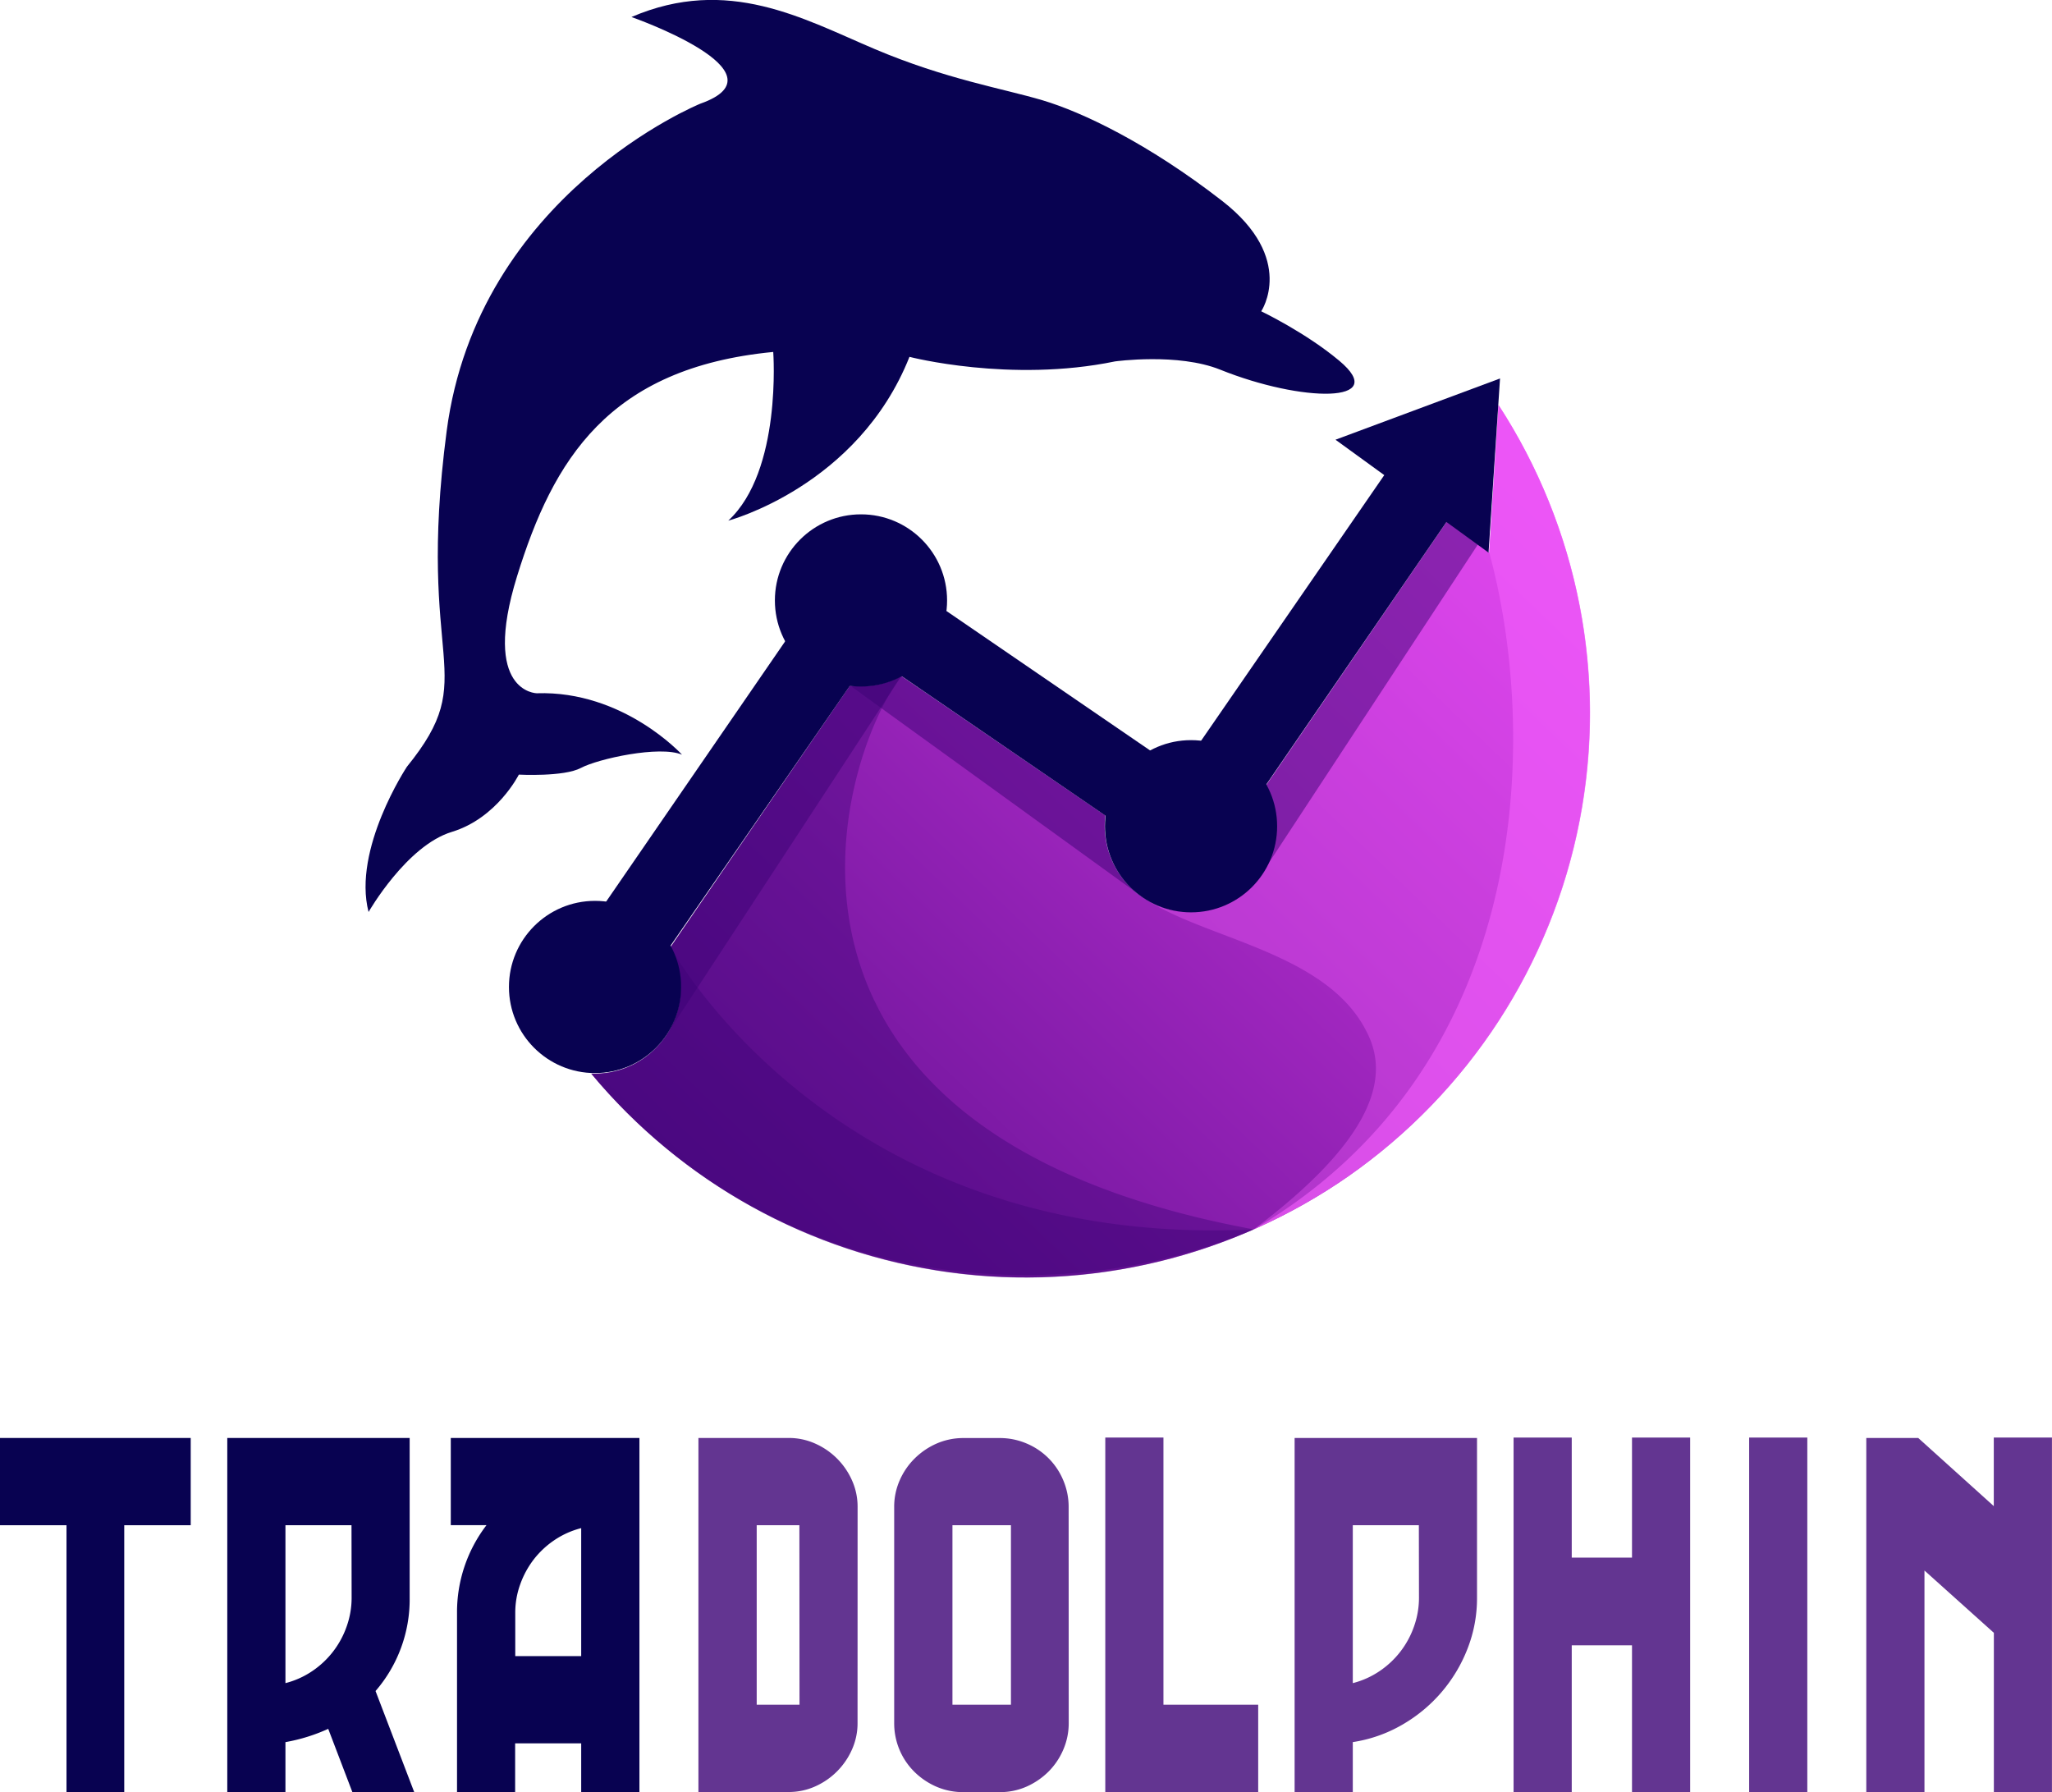 <svg xmlns="http://www.w3.org/2000/svg" xmlns:xlink="http://www.w3.org/1999/xlink" viewBox="0 0 841.81 735.07"><defs><style>.cls-1{fill:none;clip-rule:evenodd;}.cls-2{clip-path:url(#clip-path);}.cls-3{fill:url(#linear-gradient);}.cls-4,.cls-7,.cls-9{fill:#3c0376;}.cls-4,.cls-5,.cls-6,.cls-7{fill-rule:evenodd;}.cls-4{opacity:0.4;}.cls-5,.cls-6{fill:#f35ffb;}.cls-5{opacity:0.35;}.cls-6{opacity:0.6;}.cls-7{opacity:0.5;}.cls-8{fill:#080251;}.cls-9{opacity:0.8;}</style><clipPath id="clip-path" transform="translate(-77.57 -109.47)"><path class="cls-1" d="M630.85,591.88a231.84,231.84,0,0,1-310.72-42,35.25,35.25,0,0,0,36.07-41.71A35.71,35.71,0,0,0,352.63,498l45-65.56,28.65-41.72a35.41,35.41,0,0,0,21.06-3.92L531,444a35.56,35.56,0,0,0,.35,10.77A35.23,35.23,0,1,0,597,431.58l28.65-41.79,45.53-66.44,17.33,12.81,2.27-35.9,1.55-24.62a231.77,231.77,0,0,1-61.49,316.24"/></clipPath><linearGradient id="linear-gradient" x1="200.01" y1="612.39" x2="681.07" y2="110.19" gradientUnits="userSpaceOnUse"><stop offset="0" stop-color="#3c0376"/><stop offset="1" stop-color="#f143fa"/></linearGradient></defs><g id="Halbkreis"><g id="halbkreis-2" data-name="halbkreis"><g class="cls-2"><rect class="cls-3" x="242.56" y="166.17" width="418.23" height="366.98"/></g></g></g><g id="Shadow_links" data-name="Shadow links"><path class="cls-4" d="M447.35,386.8a35.41,35.41,0,0,1-21.06,3.92l-28.65,41.72-45,65.56a35.24,35.24,0,0,1-32.49,51.85,231.64,231.64,0,0,0,47.56,43.25c66.42,45.41,153.43,50.52,224.21,20.66C374.24,573.61,421.37,420.48,447.35,386.8Z" transform="translate(-77.57 -109.47)"/></g><g id="Layer_14" data-name="Layer 14"><path class="cls-4" d="M352.62,498a35.24,35.24,0,0,1-32.49,51.85A231.44,231.44,0,0,0,591.9,613.76C419.94,622.2,352.62,498,352.62,498Z" transform="translate(-77.57 -109.47)"/></g><g id="Shadow_rechts" data-name="Shadow rechts"><path class="cls-5" d="M690.79,300.26l-2.27,35.9-17.33-12.81-45.53,66.44L597,431.58a35.23,35.23,0,0,1-50.92,45.76c25.15,17.71,78,22.33,93.33,57.89,7.46,17.34,1.11,42-47.52,78.53A231.48,231.48,0,0,0,692.34,275.64Z" transform="translate(-77.57 -109.47)"/><path class="cls-6" d="M690.79,300.26l-2.27,35.9c19.73,72.16,19.58,209.55-96.62,277.6A231.48,231.48,0,0,0,692.34,275.64Z" transform="translate(-77.57 -109.47)"/></g><g id="shadow_arrows" data-name="shadow arrows"><path class="cls-7" d="M531.35,454.76A35.56,35.56,0,0,1,531,444L447.35,386.8a35.35,35.35,0,0,1-20,4l-.3.42,117.56,85A35.12,35.12,0,0,1,531.35,454.76Z" transform="translate(-77.57 -109.47)"/><path class="cls-7" d="M426.29,390.72l-28.65,41.72-45,65.56a35.71,35.71,0,0,1,3.57,10.14,35.16,35.16,0,0,1-4.86,25.34l96-146.68a35.41,35.41,0,0,1-21.06,3.92Z" transform="translate(-77.57 -109.47)"/><path class="cls-7" d="M625.66,389.79,597,431.58a35.21,35.21,0,0,1-2.29,37h0l89.2-135.85-12.73-9.41Z" transform="translate(-77.57 -109.47)"/></g><g id="Tradolphin"><path class="cls-8" d="M128.54,735.11V844.54H104.85V735.11H77.57V699.32h78.24v35.79Z" transform="translate(-77.57 -109.47)"/><path class="cls-8" d="M222.11,844.54l-9.89-25.91a72.71,72.71,0,0,1-17.55,5.45v20.46H170.81V699.32h74.82v65.62a57.43,57.43,0,0,1-14,38.18l15.85,41.42Zm-.34-109.43h-27.1v64.77a35,35,0,0,0,11-4.94,36.59,36.59,0,0,0,14.15-18.41,35.13,35.13,0,0,0,2-11.59Z" transform="translate(-77.57 -109.47)"/><path class="cls-8" d="M316,844.54V824.59h-27.1v19.95H265.06V771.07a58.65,58.65,0,0,1,12.1-36H262.5V699.32h77.39V844.54Zm0-108.24a35,35,0,0,0-10.9,4.86,36.63,36.63,0,0,0-8.53,7.93A37.21,37.21,0,0,0,291,759.31a34,34,0,0,0-2.05,11.76V788.8H316Z" transform="translate(-77.57 -109.47)"/><path class="cls-9" d="M429.37,816.24a26.33,26.33,0,0,1-2.3,10.91A29.64,29.64,0,0,1,412,842.24a26.33,26.33,0,0,1-10.91,2.3h-37V699.32h37a26.17,26.17,0,0,1,10.91,2.3,29.58,29.58,0,0,1,15.09,15.08,26.36,26.36,0,0,1,2.3,10.91Zm-23.86-81.13H388v73.63h17.56Z" transform="translate(-77.57 -109.47)"/><path class="cls-9" d="M516,816.24a27.25,27.25,0,0,1-2.22,10.91,28.64,28.64,0,0,1-6.05,9,30,30,0,0,1-8.95,6.14,26.74,26.74,0,0,1-11.08,2.3H472.83a27.52,27.52,0,0,1-11.08-2.22,29.58,29.58,0,0,1-9-6.05,27.94,27.94,0,0,1-8.35-20V727.61a26.74,26.74,0,0,1,2.3-11,28.65,28.65,0,0,1,6.22-9,29.77,29.77,0,0,1,9-6.05,27.28,27.28,0,0,1,10.91-2.21h14.83a27.84,27.84,0,0,1,11,2.21,28,28,0,0,1,15.09,15.09,27.85,27.85,0,0,1,2.22,11Zm-23.7-81.13h-24v73.63h24Z" transform="translate(-77.57 -109.47)"/><path class="cls-9" d="M531,844.54V699.15h23.86V808.74h38.87v35.8Z" transform="translate(-77.57 -109.47)"/><path class="cls-9" d="M683.5,764.94a56.65,56.65,0,0,1-3.92,20.88A61.71,61.71,0,0,1,652.73,817a57.64,57.64,0,0,1-20.19,7.07v20.46H608.67V699.32H683.5Zm-23.86-29.83h-27.1v64.77a35,35,0,0,0,11-4.94,36.59,36.59,0,0,0,14.15-18.41,35.13,35.13,0,0,0,2-11.59Z" transform="translate(-77.57 -109.47)"/><path class="cls-9" d="M747.08,844.54V784.37H722.36v60.17H698.5V699.15h23.86V748.4h24.72V699.15h23.86V844.54Z" transform="translate(-77.57 -109.47)"/><path class="cls-9" d="M795.14,844.54V699.15H819V844.54Z" transform="translate(-77.57 -109.47)"/><path class="cls-9" d="M895.53,844.54V779.25l-28.47-25.56v90.85H843.2V699.32h21.3l31,27.95V699.15h23.86V844.54Z" transform="translate(-77.57 -109.47)"/></g><g id="kreis_1" data-name="kreis 1"><circle id="Kreis_1-2" data-name="Kreis 1" class="cls-8" cx="244.11" cy="404.85" r="35.32"/></g><g id="Kreis_2" data-name="Kreis 2"><circle id="Kreis_2-2" data-name="Kreis 2" class="cls-8" cx="353.21" cy="246.3" r="35.32"/></g><g id="Kreis_3" data-name="Kreis 3"><circle class="cls-8" cx="488.61" cy="338.92" r="35.32"/></g><g id="Linie_1_zu_2" data-name="Linie  1 zu 2"><polygon class="cls-8" points="323.38 261.21 247.25 371.89 273.15 390.72 350.07 279.27 323.38 261.21"/></g><g id="Linie_2_zu_3" data-name="Linie 2 zu 3"><polygon class="cls-8" points="472.52 308.31 385.39 248.66 368.12 276.13 455.25 335.78 472.52 308.31"/></g><g id="Richtung"><polygon class="cls-8" points="489.39 308.7 567.88 194.89 547.87 180.37 615.37 155.25 610.66 226.68 593.39 214.12 516.08 326.75 489.39 308.7"/></g><g id="Dolphin-2" data-name="Dolphin"><path class="cls-8" d="M364.87,152S273.55,189.08,260.8,286.36,275.51,385.79,244.49,424c0,0-22.38,33.77-15.72,59.56,0,0,15.55-27.2,34.15-32.85s27.5-23.5,27.5-23.5,18.46,1,25.47-2.74,32.3-9.31,41.47-5.43c0,0-24-26.36-59.59-25.2,0,0-22.88-.21-8.08-48s37.48-85.48,105.09-92c0,0,3.67,48.83-18.45,69.2,0,0,53.2-14,74.34-67.19,0,0,41.39,10.74,84.32,1.87,0,0,25.83-3.59,43.15,3.38,33.48,13.48,70,14,48.83-3.67-13.84-11.6-32-20.27-32-20.27s14.52-21.55-16-45.26-57.53-36.48-73.73-41.3-39.58-8.62-68.81-21-60.19-30.17-99.81-13.15C336.67,116.47,401.4,139.11,364.87,152Z" transform="translate(-77.57 -109.47)"/></g></svg>